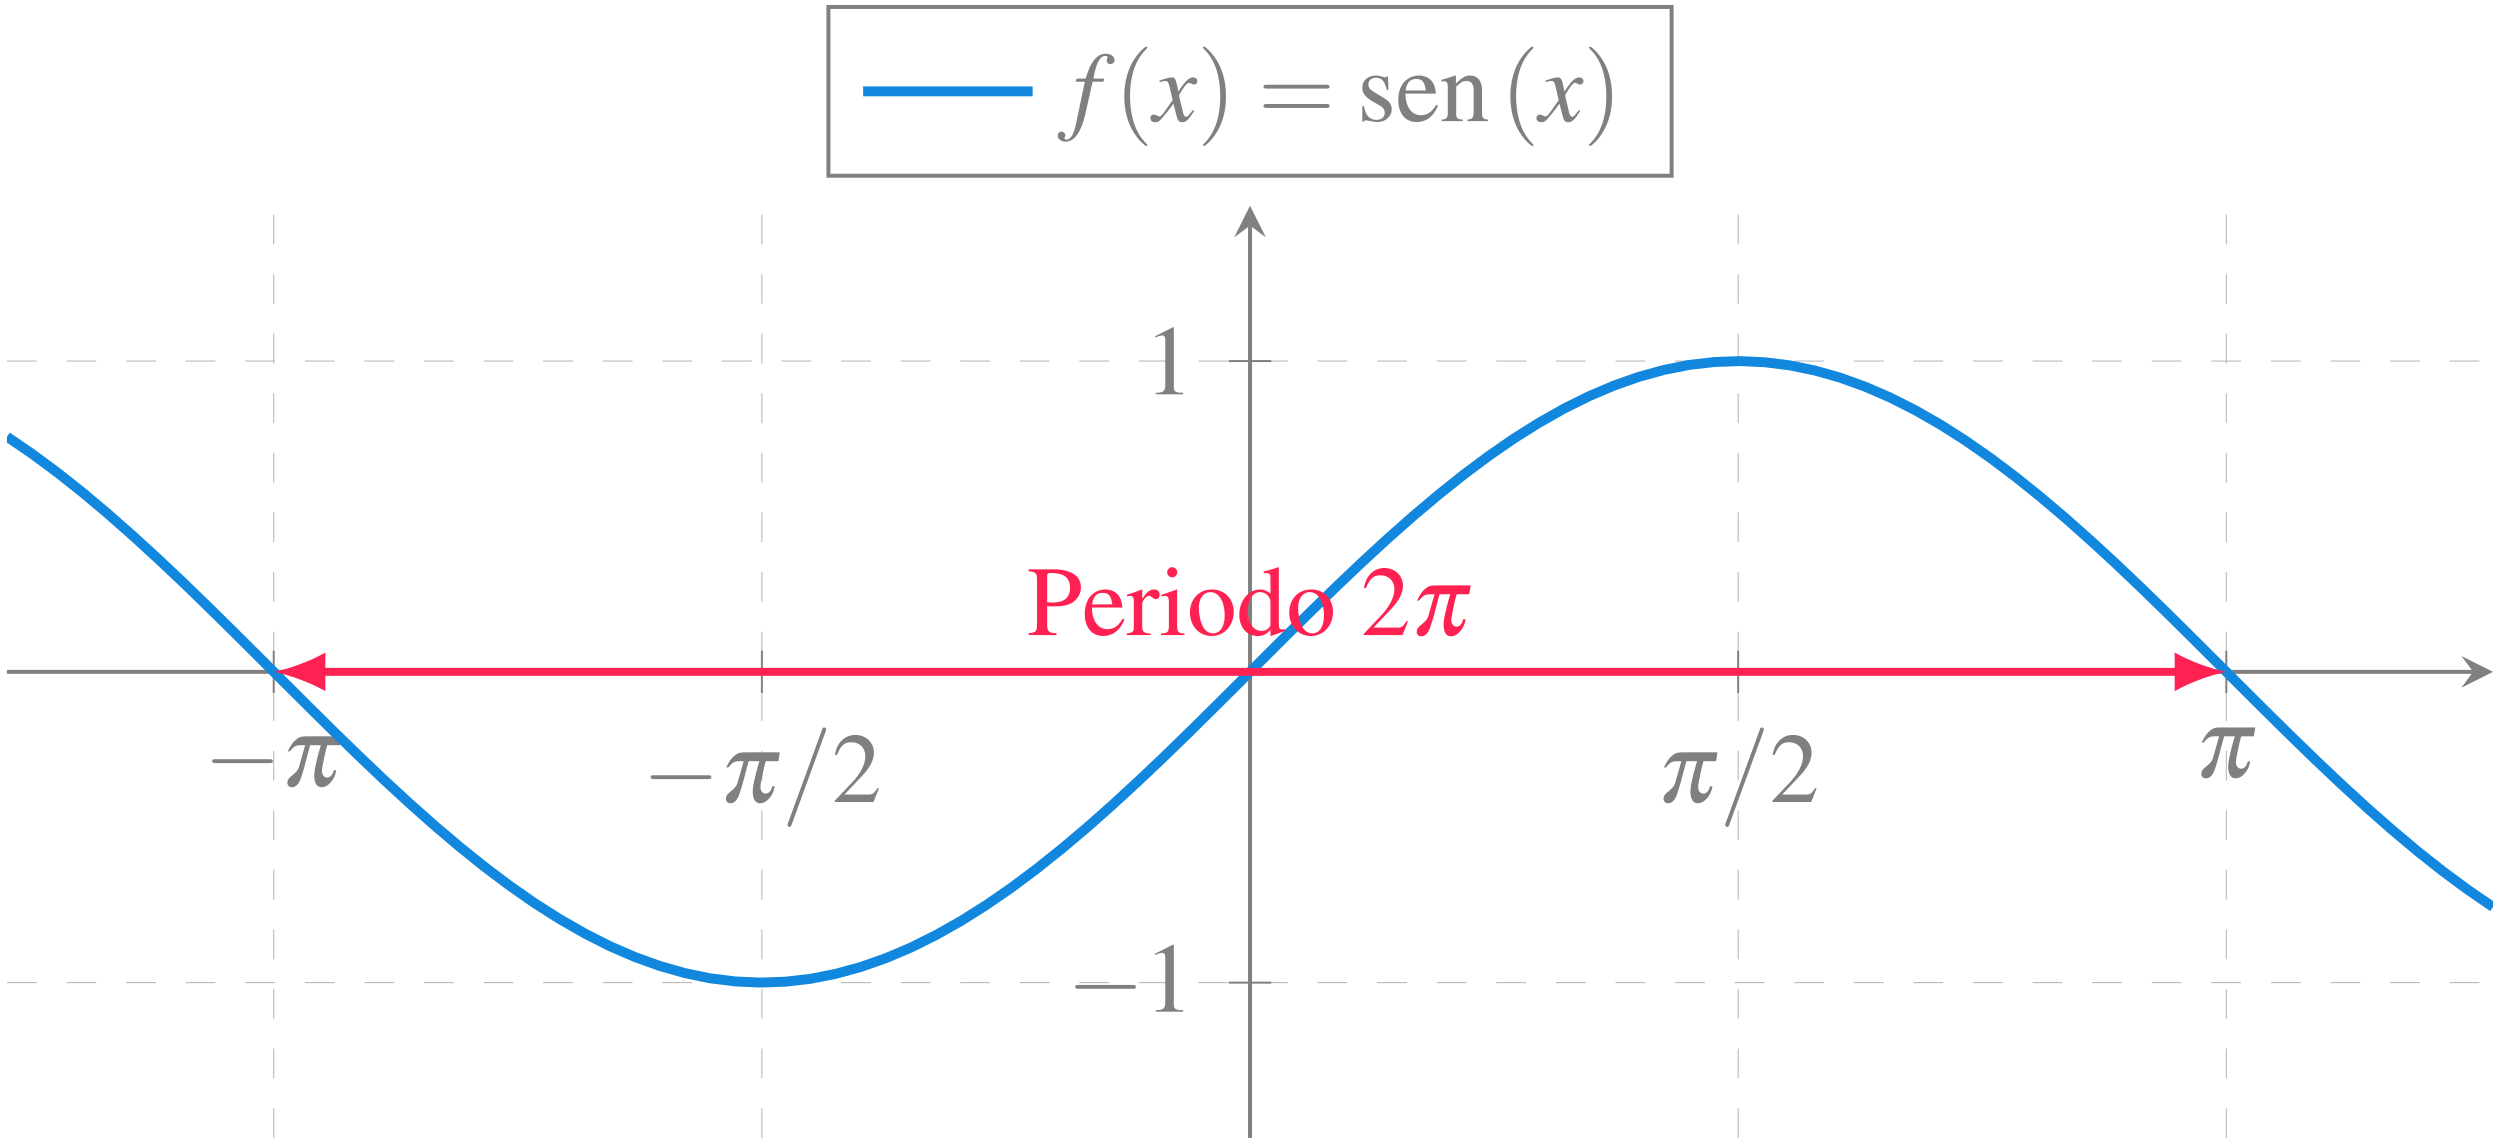 <?xml version="1.0" encoding="UTF-8"?>
<svg xmlns="http://www.w3.org/2000/svg" xmlns:xlink="http://www.w3.org/1999/xlink" width="250.854" height="114.886" viewBox="0 0 250.854 114.886">
<defs>
<g>
<g id="glyph-0-0">
<path d="M 6.562 -2.297 C 6.734 -2.297 6.922 -2.297 6.922 -2.5 C 6.922 -2.688 6.734 -2.688 6.562 -2.688 L 1.172 -2.688 C 1 -2.688 0.828 -2.688 0.828 -2.5 C 0.828 -2.297 1 -2.297 1.172 -2.297 Z M 6.562 -2.297 "/>
</g>
<g id="glyph-1-0">
<path d="M 0.875 -3.469 C 1.297 -3.984 1.484 -4.094 1.969 -4.094 L 2.422 -4.094 L 1.797 -1.891 C 1.703 -1.609 1.531 -1.391 1.141 -1.078 C 0.781 -0.797 0.672 -0.641 0.641 -0.422 C 0.594 -0.125 0.781 0.125 1.094 0.125 C 1.406 0.125 1.688 -0.094 1.891 -0.531 C 2.016 -0.781 2.328 -1.797 2.578 -2.812 L 2.922 -4.094 L 4 -4.094 C 3.75 -3.312 3.484 -2.234 3.391 -1.672 C 3.203 -0.547 3.469 0.125 4.078 0.125 C 4.469 0.125 4.859 -0.141 5.172 -0.609 C 5.359 -0.891 5.438 -1.078 5.547 -1.578 L 5.297 -1.578 C 5.172 -1.094 4.938 -0.844 4.609 -0.844 C 4.422 -0.844 4.234 -0.984 4.156 -1.203 C 4.094 -1.375 4.094 -1.531 4.141 -1.859 C 4.281 -2.625 4.469 -3.547 4.641 -4.094 L 5.906 -4.094 L 6.047 -4.984 L 2.562 -4.984 C 2.031 -4.984 1.812 -4.922 1.484 -4.641 C 1.156 -4.359 0.953 -4.062 0.672 -3.469 Z M 0.875 -3.469 "/>
</g>
<g id="glyph-2-0">
<path d="M 4.375 -7.094 C 4.422 -7.234 4.422 -7.266 4.422 -7.281 C 4.422 -7.391 4.344 -7.484 4.234 -7.484 C 4.156 -7.484 4.094 -7.453 4.062 -7.391 L 0.594 2.109 C 0.547 2.25 0.547 2.281 0.547 2.297 C 0.547 2.406 0.641 2.5 0.75 2.5 C 0.875 2.5 0.906 2.422 0.969 2.25 Z M 4.375 -7.094 "/>
</g>
<g id="glyph-3-0">
<path d="M 4.734 -1.359 L 4.609 -1.422 C 4.234 -0.844 4.109 -0.75 3.656 -0.75 L 1.281 -0.75 L 2.953 -2.516 C 3.844 -3.438 4.234 -4.203 4.234 -4.969 C 4.234 -5.969 3.422 -6.734 2.375 -6.734 C 1.828 -6.734 1.312 -6.516 0.953 -6.125 C 0.625 -5.781 0.484 -5.469 0.312 -4.75 L 0.516 -4.703 C 0.922 -5.688 1.281 -6 1.969 -6 C 2.797 -6 3.375 -5.438 3.375 -4.594 C 3.375 -3.812 2.906 -2.891 2.078 -2 L 0.297 -0.125 L 0.297 0 L 4.188 0 Z M 4.734 -1.359 "/>
</g>
<g id="glyph-3-1">
<path d="M 2.906 -6.734 L 1.109 -5.828 L 1.109 -5.688 C 1.219 -5.734 1.328 -5.781 1.375 -5.797 C 1.562 -5.875 1.719 -5.906 1.828 -5.906 C 2.031 -5.906 2.125 -5.766 2.125 -5.438 L 2.125 -0.922 C 2.125 -0.594 2.047 -0.375 1.891 -0.281 C 1.734 -0.188 1.594 -0.156 1.172 -0.156 L 1.172 0 L 3.922 0 L 3.922 -0.156 C 3.141 -0.156 2.984 -0.266 2.984 -0.734 L 2.984 -6.719 Z M 2.906 -6.734 "/>
</g>
<g id="glyph-3-2">
<path d="M 2.016 -2.906 C 2.266 -2.875 2.438 -2.875 2.703 -2.875 C 3.484 -2.875 4.016 -2.969 4.453 -3.203 C 5.047 -3.531 5.406 -4.141 5.406 -4.797 C 5.406 -5.219 5.266 -5.594 5 -5.875 C 4.594 -6.312 3.734 -6.594 2.797 -6.594 L 0.156 -6.594 L 0.156 -6.406 C 0.891 -6.328 1 -6.234 1 -5.516 L 1 -1.203 C 1 -0.359 0.922 -0.266 0.156 -0.188 L 0.156 0 L 2.953 0 L 2.953 -0.188 C 2.156 -0.219 2.016 -0.359 2.016 -1.094 Z M 2.016 -5.891 C 2.016 -6.156 2.078 -6.234 2.359 -6.234 C 3.703 -6.234 4.312 -5.766 4.312 -4.734 C 4.312 -3.766 3.734 -3.266 2.578 -3.266 C 2.375 -3.266 2.25 -3.281 2.016 -3.297 Z M 2.016 -5.891 "/>
</g>
<g id="glyph-3-3">
<path d="M 4.062 -1.641 C 3.594 -0.875 3.156 -0.594 2.516 -0.594 C 1.953 -0.594 1.531 -0.875 1.234 -1.453 C 1.062 -1.828 0.984 -2.156 0.969 -2.766 L 4.031 -2.766 C 3.953 -3.406 3.859 -3.703 3.609 -4.016 C 3.312 -4.375 2.844 -4.578 2.328 -4.578 C 1.828 -4.578 1.359 -4.406 0.984 -4.062 C 0.516 -3.656 0.25 -2.953 0.25 -2.141 C 0.25 -0.75 0.969 0.094 2.109 0.094 C 3.062 0.094 3.812 -0.484 4.234 -1.562 Z M 0.984 -3.078 C 1.094 -3.859 1.438 -4.234 2.047 -4.234 C 2.656 -4.234 2.891 -3.953 3.016 -3.078 Z M 0.984 -3.078 "/>
</g>
<g id="glyph-3-4">
<path d="M 0.062 -3.891 C 0.203 -3.922 0.297 -3.922 0.422 -3.922 C 0.672 -3.922 0.75 -3.766 0.75 -3.328 L 0.75 -0.844 C 0.75 -0.344 0.688 -0.266 0.047 -0.156 L 0.047 0 L 2.438 0 L 2.438 -0.156 C 1.766 -0.172 1.594 -0.328 1.594 -0.891 L 1.594 -3.141 C 1.594 -3.453 2.031 -3.953 2.297 -3.953 C 2.359 -3.953 2.438 -3.906 2.547 -3.812 C 2.719 -3.672 2.828 -3.609 2.953 -3.609 C 3.188 -3.609 3.344 -3.781 3.344 -4.062 C 3.344 -4.391 3.125 -4.578 2.797 -4.578 C 2.375 -4.578 2.078 -4.359 1.594 -3.656 L 1.594 -4.562 L 1.547 -4.578 C 1.016 -4.359 0.656 -4.234 0.062 -4.047 Z M 0.062 -3.891 "/>
</g>
<g id="glyph-3-5">
<path d="M 1.75 -4.578 L 0.203 -4.031 L 0.203 -3.891 L 0.281 -3.891 C 0.406 -3.922 0.531 -3.922 0.625 -3.922 C 0.859 -3.922 0.953 -3.766 0.953 -3.328 L 0.953 -1.016 C 0.953 -0.297 0.844 -0.188 0.156 -0.156 L 0.156 0 L 2.516 0 L 2.516 -0.156 C 1.859 -0.203 1.781 -0.297 1.781 -1.016 L 1.781 -4.562 Z M 1.281 -6.812 C 1 -6.812 0.781 -6.578 0.781 -6.297 C 0.781 -6.016 1 -5.797 1.281 -5.797 C 1.562 -5.797 1.797 -6.016 1.797 -6.297 C 1.797 -6.578 1.562 -6.812 1.281 -6.812 Z M 1.281 -6.812 "/>
</g>
<g id="glyph-3-6">
<path d="M 2.5 -4.578 C 1.203 -4.578 0.297 -3.625 0.297 -2.25 C 0.297 -0.906 1.219 0.094 2.469 0.094 C 3.734 0.094 4.688 -0.953 4.688 -2.328 C 4.688 -3.641 3.766 -4.578 2.5 -4.578 Z M 2.359 -4.312 C 3.203 -4.312 3.781 -3.344 3.781 -1.984 C 3.781 -0.859 3.344 -0.172 2.594 -0.172 C 2.203 -0.172 1.828 -0.422 1.625 -0.812 C 1.344 -1.328 1.188 -2.031 1.188 -2.734 C 1.188 -3.688 1.656 -4.312 2.359 -4.312 Z M 2.359 -4.312 "/>
</g>
<g id="glyph-3-7">
<path d="M 3.422 0.094 L 4.891 -0.422 L 4.891 -0.578 C 4.719 -0.562 4.688 -0.562 4.672 -0.562 C 4.312 -0.562 4.234 -0.672 4.234 -1.141 L 4.234 -6.781 L 4.172 -6.812 C 3.703 -6.641 3.344 -6.547 2.719 -6.375 L 2.719 -6.203 C 2.797 -6.219 2.844 -6.219 2.938 -6.219 C 3.297 -6.219 3.391 -6.125 3.391 -5.719 L 3.391 -4.156 C 3.016 -4.469 2.734 -4.578 2.344 -4.578 C 1.203 -4.578 0.266 -3.453 0.266 -2.047 C 0.266 -0.766 1.016 0.094 2.109 0.094 C 2.672 0.094 3.047 -0.094 3.391 -0.562 L 3.391 0.062 Z M 3.391 -1.016 C 3.391 -0.953 3.312 -0.828 3.219 -0.719 C 3.047 -0.516 2.797 -0.422 2.5 -0.422 C 1.672 -0.422 1.125 -1.219 1.125 -2.438 C 1.125 -3.562 1.609 -4.312 2.375 -4.312 C 2.906 -4.312 3.391 -3.844 3.391 -3.312 Z M 3.391 -1.016 "/>
</g>
<g id="glyph-3-8">
<path d="M 3.141 -3.125 L 3.094 -4.484 L 2.984 -4.484 L 2.969 -4.469 C 2.875 -4.391 2.875 -4.391 2.828 -4.391 C 2.766 -4.391 2.672 -4.406 2.562 -4.453 C 2.344 -4.531 2.125 -4.578 1.859 -4.578 C 1.078 -4.578 0.516 -4.062 0.516 -3.344 C 0.516 -2.797 0.828 -2.391 1.672 -1.906 L 2.25 -1.578 C 2.609 -1.391 2.766 -1.141 2.766 -0.844 C 2.766 -0.406 2.453 -0.125 1.938 -0.125 C 1.609 -0.125 1.297 -0.25 1.109 -0.469 C 0.891 -0.719 0.812 -0.953 0.672 -1.516 L 0.516 -1.516 L 0.516 0.047 L 0.641 0.047 C 0.719 -0.062 0.75 -0.078 0.875 -0.078 C 0.969 -0.078 1.109 -0.062 1.328 0 C 1.609 0.062 1.891 0.094 2.062 0.094 C 2.828 0.094 3.469 -0.484 3.469 -1.172 C 3.469 -1.672 3.234 -2 2.625 -2.359 L 1.562 -3 C 1.281 -3.156 1.125 -3.406 1.125 -3.672 C 1.125 -4.078 1.438 -4.359 1.891 -4.359 C 2.469 -4.359 2.766 -4.016 2.984 -3.125 Z M 3.141 -3.125 "/>
</g>
<g id="glyph-3-9">
<path d="M 0.156 -3.969 C 0.219 -4 0.312 -4 0.422 -4 C 0.703 -4 0.797 -3.859 0.797 -3.375 L 0.797 -0.891 C 0.797 -0.328 0.688 -0.188 0.172 -0.156 L 0.172 0 L 2.297 0 L 2.297 -0.156 C 1.781 -0.188 1.641 -0.312 1.641 -0.672 L 1.641 -3.469 C 2.109 -3.922 2.328 -4.031 2.656 -4.031 C 3.156 -4.031 3.391 -3.734 3.391 -3.078 L 3.391 -0.984 C 3.391 -0.359 3.266 -0.188 2.766 -0.156 L 2.766 0 L 4.828 0 L 4.828 -0.156 C 4.344 -0.203 4.234 -0.312 4.234 -0.812 L 4.234 -3.094 C 4.234 -4.031 3.781 -4.578 3.047 -4.578 C 2.594 -4.578 2.281 -4.422 1.609 -3.781 L 1.609 -4.562 L 1.531 -4.578 C 1.047 -4.406 0.703 -4.297 0.156 -4.141 Z M 0.156 -3.969 "/>
</g>
<g id="glyph-4-0">
<path d="M 0.344 -3.953 L 1.25 -3.953 L 0.375 0.234 C 0.156 1.312 -0.172 1.859 -0.594 1.859 C -0.719 1.859 -0.797 1.781 -0.797 1.688 C -0.797 1.672 -0.781 1.641 -0.75 1.578 C -0.719 1.531 -0.703 1.484 -0.703 1.422 C -0.703 1.219 -0.891 1.047 -1.094 1.047 C -1.312 1.047 -1.469 1.219 -1.469 1.453 C -1.469 1.797 -1.109 2.062 -0.672 2.062 C 0.203 2.062 0.906 1.078 1.312 -0.75 L 2.031 -3.953 L 3.125 -3.953 L 3.188 -4.266 L 2.109 -4.266 C 2.391 -5.828 2.766 -6.547 3.312 -6.547 C 3.453 -6.547 3.531 -6.484 3.531 -6.422 C 3.531 -6.391 3.531 -6.375 3.5 -6.312 C 3.453 -6.234 3.438 -6.188 3.438 -6.109 C 3.438 -5.875 3.594 -5.719 3.812 -5.719 C 4.031 -5.719 4.234 -5.891 4.234 -6.109 C 4.234 -6.484 3.859 -6.766 3.375 -6.766 C 2.875 -6.766 2.5 -6.547 2.141 -6.078 C 1.828 -5.688 1.641 -5.219 1.328 -4.266 L 0.422 -4.266 Z M 0.344 -3.953 "/>
</g>
<g id="glyph-4-1">
<path d="M 4 -1.109 C 3.922 -1.016 3.875 -0.953 3.781 -0.844 C 3.562 -0.531 3.438 -0.438 3.328 -0.438 C 3.188 -0.438 3.094 -0.562 3.016 -0.844 C 3 -0.922 2.984 -0.984 2.984 -1.016 C 2.734 -2.031 2.625 -2.484 2.625 -2.625 C 3.062 -3.406 3.422 -3.844 3.594 -3.844 C 3.656 -3.844 3.734 -3.812 3.844 -3.766 C 3.953 -3.688 4.031 -3.672 4.109 -3.672 C 4.312 -3.672 4.453 -3.812 4.453 -4.031 C 4.453 -4.234 4.281 -4.391 4.047 -4.391 C 3.609 -4.391 3.234 -4.031 2.547 -2.969 L 2.438 -3.516 C 2.297 -4.203 2.188 -4.391 1.906 -4.391 C 1.688 -4.391 1.359 -4.312 0.75 -4.109 L 0.641 -4.062 L 0.672 -3.922 C 1.062 -4 1.141 -4.031 1.234 -4.031 C 1.484 -4.031 1.547 -3.938 1.688 -3.344 L 1.969 -2.109 L 1.156 -0.953 C 0.953 -0.641 0.75 -0.469 0.641 -0.469 C 0.594 -0.469 0.484 -0.5 0.391 -0.562 C 0.266 -0.625 0.156 -0.656 0.062 -0.656 C -0.125 -0.656 -0.266 -0.516 -0.266 -0.312 C -0.266 -0.047 -0.062 0.109 0.234 0.109 C 0.531 0.109 0.656 0.016 1.156 -0.594 C 1.422 -0.906 1.641 -1.172 2.047 -1.75 L 2.359 -0.562 C 2.484 -0.047 2.609 0.109 2.938 0.109 C 3.312 0.109 3.562 -0.125 4.141 -1.031 Z M 4 -1.109 "/>
</g>
<g id="glyph-5-0">
<path d="M 3.297 2.391 C 3.297 2.359 3.297 2.344 3.125 2.172 C 1.891 0.922 1.562 -0.969 1.562 -2.5 C 1.562 -4.234 1.938 -5.969 3.172 -7.203 C 3.297 -7.328 3.297 -7.344 3.297 -7.375 C 3.297 -7.453 3.266 -7.484 3.203 -7.484 C 3.094 -7.484 2.203 -6.797 1.609 -5.531 C 1.109 -4.438 0.984 -3.328 0.984 -2.5 C 0.984 -1.719 1.094 -0.516 1.641 0.625 C 2.25 1.844 3.094 2.5 3.203 2.5 C 3.266 2.5 3.297 2.469 3.297 2.391 Z M 3.297 2.391 "/>
</g>
<g id="glyph-5-1">
<path d="M 2.875 -2.5 C 2.875 -3.266 2.766 -4.469 2.219 -5.609 C 1.625 -6.828 0.766 -7.484 0.672 -7.484 C 0.609 -7.484 0.562 -7.438 0.562 -7.375 C 0.562 -7.344 0.562 -7.328 0.75 -7.141 C 1.734 -6.156 2.297 -4.578 2.297 -2.5 C 2.297 -0.781 1.938 0.969 0.703 2.219 C 0.562 2.344 0.562 2.359 0.562 2.391 C 0.562 2.453 0.609 2.5 0.672 2.5 C 0.766 2.5 1.672 1.812 2.25 0.547 C 2.766 -0.547 2.875 -1.656 2.875 -2.5 Z M 2.875 -2.5 "/>
</g>
<g id="glyph-5-2">
<path d="M 6.844 -3.266 C 7 -3.266 7.188 -3.266 7.188 -3.453 C 7.188 -3.656 7 -3.656 6.859 -3.656 L 0.891 -3.656 C 0.75 -3.656 0.562 -3.656 0.562 -3.453 C 0.562 -3.266 0.75 -3.266 0.891 -3.266 Z M 6.859 -1.328 C 7 -1.328 7.188 -1.328 7.188 -1.531 C 7.188 -1.719 7 -1.719 6.844 -1.719 L 0.891 -1.719 C 0.75 -1.719 0.562 -1.719 0.562 -1.531 C 0.562 -1.328 0.75 -1.328 0.891 -1.328 Z M 6.859 -1.328 "/>
</g>
</g>
<clipPath id="clip-0">
<path clip-rule="nonzero" d="M 27 20 L 224 20 L 224 114.887 L 27 114.887 Z M 27 20 "/>
</clipPath>
<clipPath id="clip-1">
<path clip-rule="nonzero" d="M 0 36 L 250.855 36 L 250.855 99 L 0 99 Z M 0 36 "/>
</clipPath>
<clipPath id="clip-2">
<path clip-rule="nonzero" d="M 246 65 L 250.855 65 L 250.855 70 L 246 70 Z M 246 65 "/>
</clipPath>
<clipPath id="clip-3">
<path clip-rule="nonzero" d="M 125 22 L 126 22 L 126 114.887 L 125 114.887 Z M 125 22 "/>
</clipPath>
<clipPath id="clip-4">
<path clip-rule="nonzero" d="M 0.699 22 L 250.156 22 L 250.156 113 L 0.699 113 Z M 0.699 22 "/>
</clipPath>
</defs>
<g clip-path="url(#clip-0)">
<path fill="none" stroke-width="0.1" stroke-linecap="butt" stroke-linejoin="miter" stroke="rgb(70%, 70%, 70%)" stroke-opacity="1" stroke-dasharray="2.989 2.989" stroke-miterlimit="10" d="M 26.766 -0.001 L 26.766 93.546 M 75.75 -0.001 L 75.75 93.546 M 173.711 -0.001 L 173.711 93.546 M 222.692 -0.001 L 222.692 93.546 " transform="matrix(1, 0, 0, -1, 0.699, 114.187)"/>
</g>
<g clip-path="url(#clip-1)">
<path fill="none" stroke-width="0.1" stroke-linecap="butt" stroke-linejoin="miter" stroke="rgb(70%, 70%, 70%)" stroke-opacity="1" stroke-dasharray="2.989 2.989" stroke-miterlimit="10" d="M 0 15.589 L 249.457 15.589 M 0 77.957 L 249.457 77.957 " transform="matrix(1, 0, 0, -1, 0.699, 114.187)"/>
</g>
<path fill="none" stroke-width="0.199" stroke-linecap="butt" stroke-linejoin="miter" stroke="rgb(50%, 50%, 50%)" stroke-opacity="1" stroke-miterlimit="10" d="M 26.766 44.648 L 26.766 48.898 M 75.75 44.648 L 75.75 48.898 M 173.711 44.648 L 173.711 48.898 M 222.692 44.648 L 222.692 48.898 " transform="matrix(1, 0, 0, -1, 0.699, 114.187)"/>
<path fill="none" stroke-width="0.199" stroke-linecap="butt" stroke-linejoin="miter" stroke="rgb(50%, 50%, 50%)" stroke-opacity="1" stroke-miterlimit="10" d="M 122.602 15.589 L 126.856 15.589 M 122.602 77.957 L 126.856 77.957 " transform="matrix(1, 0, 0, -1, 0.699, 114.187)"/>
<path fill="none" stroke-width="0.399" stroke-linecap="butt" stroke-linejoin="miter" stroke="rgb(50%, 50%, 50%)" stroke-opacity="1" stroke-miterlimit="10" d="M 0 46.773 L 247.465 46.773 " transform="matrix(1, 0, 0, -1, 0.699, 114.187)"/>
<g clip-path="url(#clip-2)">
<path fill-rule="nonzero" fill="rgb(50%, 50%, 50%)" fill-opacity="1" d="M 250.156 67.414 L 246.969 65.82 L 248.164 67.414 L 246.969 69.008 "/>
</g>
<g clip-path="url(#clip-3)">
<path fill="none" stroke-width="0.399" stroke-linecap="butt" stroke-linejoin="miter" stroke="rgb(50%, 50%, 50%)" stroke-opacity="1" stroke-miterlimit="10" d="M 124.731 -0.001 L 124.731 91.554 " transform="matrix(1, 0, 0, -1, 0.699, 114.187)"/>
</g>
<path fill-rule="nonzero" fill="rgb(50%, 50%, 50%)" fill-opacity="1" d="M 125.43 20.641 L 123.836 23.828 L 125.43 22.633 L 127.023 23.828 "/>
<g fill="rgb(50%, 50%, 50%)" fill-opacity="1">
<use xlink:href="#glyph-0-0" x="20.457" y="78.868"/>
</g>
<g fill="rgb(50%, 50%, 50%)" fill-opacity="1">
<use xlink:href="#glyph-1-0" x="28.198" y="78.868"/>
</g>
<g fill="rgb(50%, 50%, 50%)" fill-opacity="1">
<use xlink:href="#glyph-0-0" x="64.457" y="80.477"/>
</g>
<g fill="rgb(50%, 50%, 50%)" fill-opacity="1">
<use xlink:href="#glyph-1-0" x="72.198" y="80.477"/>
</g>
<g fill="rgb(50%, 50%, 50%)" fill-opacity="1">
<use xlink:href="#glyph-2-0" x="78.474" y="80.477"/>
</g>
<g fill="rgb(50%, 50%, 50%)" fill-opacity="1">
<use xlink:href="#glyph-3-0" x="83.455" y="80.477"/>
</g>
<g fill="rgb(50%, 50%, 50%)" fill-opacity="1">
<use xlink:href="#glyph-1-0" x="166.288" y="80.477"/>
</g>
<g fill="rgb(50%, 50%, 50%)" fill-opacity="1">
<use xlink:href="#glyph-2-0" x="172.564" y="80.477"/>
</g>
<g fill="rgb(50%, 50%, 50%)" fill-opacity="1">
<use xlink:href="#glyph-3-0" x="177.545" y="80.477"/>
</g>
<g fill="rgb(50%, 50%, 50%)" fill-opacity="1">
<use xlink:href="#glyph-1-0" x="220.249" y="77.976"/>
</g>
<g fill="rgb(50%, 50%, 50%)" fill-opacity="1">
<use xlink:href="#glyph-0-0" x="107.059" y="101.515"/>
</g>
<g fill="rgb(50%, 50%, 50%)" fill-opacity="1">
<use xlink:href="#glyph-3-1" x="114.8" y="101.515"/>
</g>
<g fill="rgb(50%, 50%, 50%)" fill-opacity="1">
<use xlink:href="#glyph-3-1" x="114.8" y="39.565"/>
</g>
<g clip-path="url(#clip-4)">
<path fill="none" stroke-width="0.996" stroke-linecap="butt" stroke-linejoin="miter" stroke="rgb(6.699%, 52.899%, 87.099%)" stroke-opacity="1" stroke-miterlimit="10" d="M 0 70.371 L 2.52 68.648 L 5.039 66.785 L 7.559 64.789 L 10.078 62.675 L 12.598 60.457 L 15.117 58.152 L 17.637 55.773 L 20.156 53.332 L 22.676 50.851 L 25.196 48.343 L 27.719 45.824 L 30.238 43.312 L 32.758 40.82 L 35.278 38.371 L 37.797 35.972 L 40.317 33.648 L 42.836 31.41 L 45.356 29.269 L 47.875 27.242 L 50.395 25.343 L 52.914 23.585 L 55.434 21.98 L 57.953 20.535 L 60.473 19.257 L 62.992 18.164 L 65.512 17.257 L 68.031 16.542 L 70.551 16.023 L 73.074 15.707 L 75.594 15.593 L 78.114 15.683 L 80.633 15.972 L 83.153 16.468 L 85.672 17.16 L 88.192 18.042 L 90.711 19.113 L 93.231 20.367 L 95.75 21.789 L 98.27 23.378 L 100.789 25.117 L 103.309 27 L 105.828 29.011 L 108.348 31.136 L 110.867 33.367 L 113.387 35.683 L 115.906 38.07 L 118.43 40.515 L 120.949 43.003 L 123.469 45.511 L 125.989 48.031 L 128.508 50.542 L 131.028 53.027 L 133.547 55.472 L 136.067 57.863 L 138.586 60.179 L 141.106 62.406 L 143.625 64.531 L 146.145 66.542 L 148.664 68.425 L 151.184 70.167 L 153.703 71.753 L 156.223 73.179 L 158.742 74.429 L 161.262 75.503 L 163.781 76.386 L 166.305 77.078 L 168.824 77.574 L 171.344 77.863 L 173.863 77.953 L 176.383 77.839 L 178.903 77.523 L 181.422 77.007 L 183.942 76.292 L 186.461 75.382 L 188.981 74.289 L 191.5 73.015 L 194.02 71.57 L 196.539 69.964 L 199.059 68.207 L 201.578 66.308 L 204.098 64.281 L 206.617 62.144 L 209.137 59.902 L 211.66 57.578 L 214.18 55.179 L 216.699 52.73 L 219.219 50.238 L 221.738 47.726 L 224.258 45.207 L 226.778 42.699 L 229.297 40.218 L 231.817 37.777 L 234.336 35.398 L 236.856 33.089 L 239.375 30.875 L 241.895 28.761 L 244.414 26.765 L 246.934 24.902 L 249.453 23.179 " transform="matrix(1, 0, 0, -1, 0.699, 114.187)"/>
</g>
<path fill="none" stroke-width="0.797" stroke-linecap="butt" stroke-linejoin="miter" stroke="rgb(100%, 12.999%, 31.999%)" stroke-opacity="1" stroke-miterlimit="10" d="M 31.43 46.773 L 218.028 46.773 " transform="matrix(1, 0, 0, -1, 0.699, 114.187)"/>
<path fill-rule="nonzero" fill="rgb(100%, 12.999%, 31.999%)" fill-opacity="1" d="M 27.465 67.414 C 28.848 67.672 31.094 68.449 32.648 69.355 L 32.648 65.473 C 31.094 66.379 28.848 67.156 27.465 67.414 "/>
<path fill-rule="nonzero" fill="rgb(100%, 12.999%, 31.999%)" fill-opacity="1" d="M 223.391 67.414 C 222.008 67.156 219.766 66.379 218.211 65.473 L 218.211 69.355 C 219.766 68.449 222.008 67.672 223.391 67.414 "/>
<g fill="rgb(100%, 12.999%, 31.999%)" fill-opacity="1">
<use xlink:href="#glyph-3-2" x="103.056" y="63.725"/>
<use xlink:href="#glyph-3-3" x="108.595" y="63.725"/>
<use xlink:href="#glyph-3-4" x="113.019" y="63.725"/>
<use xlink:href="#glyph-3-5" x="116.336" y="63.725"/>
<use xlink:href="#glyph-3-6" x="119.106" y="63.725"/>
<use xlink:href="#glyph-3-7" x="124.087" y="63.725"/>
<use xlink:href="#glyph-3-6" x="129.068" y="63.725"/>
</g>
<g fill="rgb(100%, 12.999%, 31.999%)" fill-opacity="1">
<use xlink:href="#glyph-3-0" x="136.54" y="63.725"/>
</g>
<g fill="rgb(100%, 12.999%, 31.999%)" fill-opacity="1">
<use xlink:href="#glyph-1-0" x="141.521" y="63.725"/>
</g>
<path fill="none" stroke-width="0.399" stroke-linecap="butt" stroke-linejoin="miter" stroke="rgb(50%, 50%, 50%)" stroke-opacity="1" stroke-miterlimit="10" d="M 82.426 96.554 L 167.035 96.554 L 167.035 113.488 L 82.426 113.488 Z M 82.426 96.554 " transform="matrix(1, 0, 0, -1, 0.699, 114.187)"/>
<path fill="none" stroke-width="0.996" stroke-linecap="butt" stroke-linejoin="miter" stroke="rgb(6.699%, 52.899%, 87.099%)" stroke-opacity="1" stroke-miterlimit="10" d="M 0 -0.001 L 17.008 -0.001 " transform="matrix(1, 0, 0, -1, 86.609, 9.167)"/>
<g fill="rgb(50%, 50%, 50%)" fill-opacity="1">
<use xlink:href="#glyph-4-0" x="107.602" y="12.156"/>
</g>
<g fill="rgb(50%, 50%, 50%)" fill-opacity="1">
<use xlink:href="#glyph-5-0" x="111.827" y="12.156"/>
</g>
<g fill="rgb(50%, 50%, 50%)" fill-opacity="1">
<use xlink:href="#glyph-4-1" x="115.692" y="12.156"/>
</g>
<g fill="rgb(50%, 50%, 50%)" fill-opacity="1">
<use xlink:href="#glyph-5-1" x="120.145" y="12.156"/>
</g>
<g fill="rgb(50%, 50%, 50%)" fill-opacity="1">
<use xlink:href="#glyph-5-2" x="126.221" y="12.156"/>
</g>
<g fill="rgb(50%, 50%, 50%)" fill-opacity="1">
<use xlink:href="#glyph-3-8" x="136.179" y="12.156"/>
<use xlink:href="#glyph-3-3" x="140.054" y="12.156"/>
<use xlink:href="#glyph-3-9" x="144.478" y="12.156"/>
</g>
<g fill="rgb(50%, 50%, 50%)" fill-opacity="1">
<use xlink:href="#glyph-5-0" x="150.566" y="12.156"/>
</g>
<g fill="rgb(50%, 50%, 50%)" fill-opacity="1">
<use xlink:href="#glyph-4-1" x="154.431" y="12.156"/>
</g>
<g fill="rgb(50%, 50%, 50%)" fill-opacity="1">
<use xlink:href="#glyph-5-1" x="158.884" y="12.156"/>
</g>
</svg>
